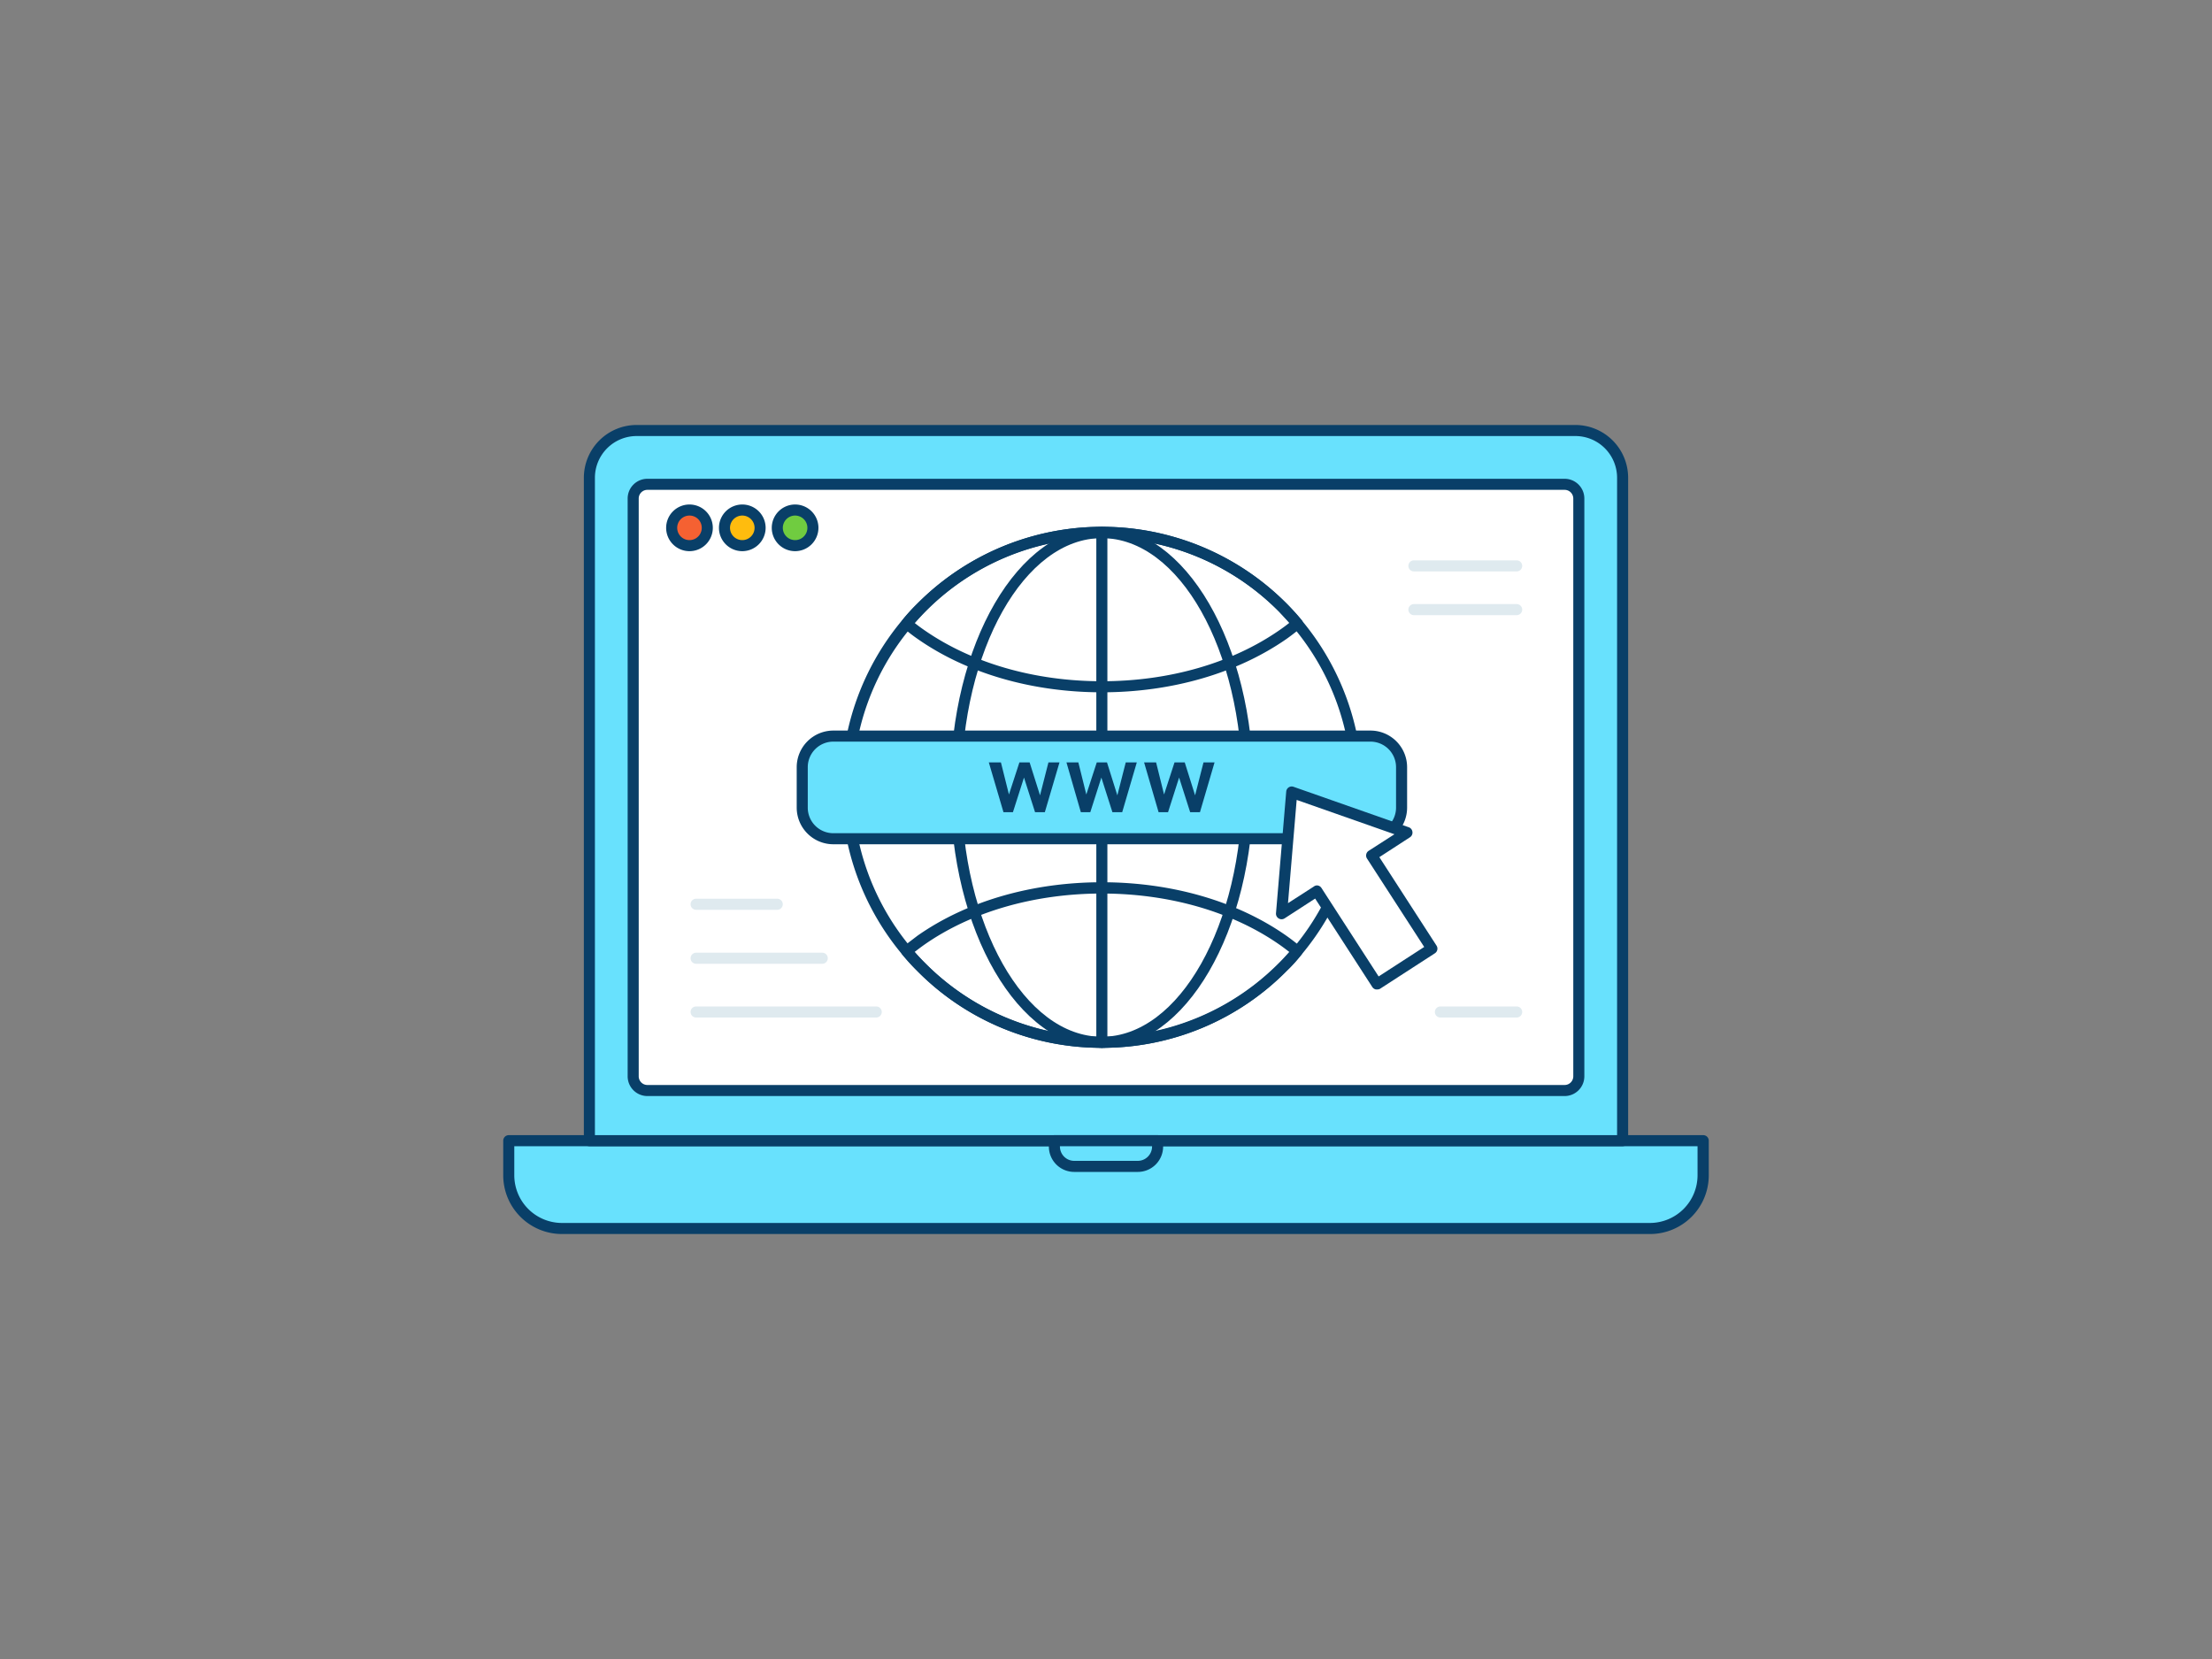 <svg xmlns="http://www.w3.org/2000/svg" viewBox="0 0 400 300"><rect x="0" y="0" width="400" height="300" fill="#808080" stroke="none"/><g id="_489_world_wide_web_outline" data-name="#489_world_wide_web_outline"><path d="M92,206.27H308a0,0,0,0,1,0,0v6.26a9.62,9.62,0,0,1-9.62,9.62H101.64A9.62,9.62,0,0,1,92,212.53v-6.26A0,0,0,0,1,92,206.27Z" fill="#68e1fd"/><path d="M298.36,223.15H101.64A10.62,10.62,0,0,1,91,212.53v-6.26a1,1,0,0,1,1-1H308a1,1,0,0,1,1,1v6.26A10.62,10.62,0,0,1,298.36,223.15ZM93,207.27v5.26a8.63,8.63,0,0,0,8.61,8.62H298.36a8.63,8.63,0,0,0,8.61-8.62v-5.26Z" fill="#093f68"/><path d="M115.12,77.85H284.88a8.54,8.54,0,0,1,8.54,8.54V206.27a0,0,0,0,1,0,0H106.58a0,0,0,0,1,0,0V86.39A8.54,8.54,0,0,1,115.12,77.85Z" fill="#68e1fd"/><path d="M293.42,207.27H106.58a1,1,0,0,1-1-1V86.39a9.55,9.55,0,0,1,9.54-9.54H284.88a9.55,9.55,0,0,1,9.54,9.54V206.27A1,1,0,0,1,293.42,207.27Zm-185.84-2H292.42V86.39a7.55,7.55,0,0,0-7.54-7.54H115.12a7.55,7.55,0,0,0-7.54,7.54Z" fill="#093f68"/><rect x="114.49" y="87.58" width="171.01" height="109.63" rx="2.58" fill="#fff"/><path d="M282.93,198.2H117.07a3.57,3.57,0,0,1-3.57-3.58V90.16a3.57,3.57,0,0,1,3.57-3.58H282.93a3.57,3.57,0,0,1,3.57,3.58V194.62A3.57,3.57,0,0,1,282.93,198.2ZM117.07,88.58a1.57,1.57,0,0,0-1.57,1.58V194.62a1.57,1.57,0,0,0,1.57,1.58H282.93a1.57,1.57,0,0,0,1.57-1.58V90.16a1.57,1.57,0,0,0-1.57-1.58Z" fill="#093f68"/><path d="M190.67,206.27h18.66a0,0,0,0,1,0,0v1.07a3.57,3.57,0,0,1-3.57,3.57H194.25a3.57,3.57,0,0,1-3.57-3.57v-1.07A0,0,0,0,1,190.67,206.27Z" fill="#68e1fd"/><path d="M205.75,211.92h-11.5a4.58,4.58,0,0,1-4.58-4.58v-1.07a1,1,0,0,1,1-1h18.66a1,1,0,0,1,1,1v1.07A4.58,4.58,0,0,1,205.75,211.92Zm-14.08-4.65v.07a2.59,2.59,0,0,0,2.58,2.58h11.5a2.59,2.59,0,0,0,2.58-2.58v-.07Z" fill="#093f68"/><circle cx="124.68" cy="95.45" r="3.22" fill="#f56132"/><path d="M124.68,99.67a4.22,4.22,0,1,1,4.22-4.22A4.22,4.22,0,0,1,124.68,99.67Zm0-6.44a2.22,2.22,0,1,0,2.22,2.22A2.21,2.21,0,0,0,124.68,93.23Z" fill="#093f68"/><circle cx="134.22" cy="95.45" r="3.22" fill="#ffbc0e"/><path d="M134.22,99.67a4.22,4.22,0,1,1,4.23-4.22A4.23,4.23,0,0,1,134.22,99.67Zm0-6.44a2.22,2.22,0,1,0,2.23,2.22A2.22,2.22,0,0,0,134.22,93.23Z" fill="#093f68"/><circle cx="143.77" cy="95.45" r="3.22" fill="#70cc40"/><path d="M143.77,99.67A4.22,4.22,0,1,1,148,95.45,4.23,4.23,0,0,1,143.77,99.67Zm0-6.44A2.22,2.22,0,1,0,146,95.45,2.22,2.22,0,0,0,143.77,93.23Z" fill="#093f68"/><path d="M245.34,142.4A45.92,45.92,0,0,1,234.58,172c-.8,1-1.65,1.9-2.54,2.79a46.09,46.09,0,0,1-65.56,0c-.89-.89-1.73-1.82-2.53-2.79a46.06,46.06,0,0,1,0-59.22,37.37,37.37,0,0,1,2.53-2.8A46.07,46.07,0,0,1,232,110a37.5,37.5,0,0,1,2.54,2.8A45.88,45.88,0,0,1,245.34,142.4Z" fill="#fff"/><path d="M199.26,189.48a46.78,46.78,0,0,1-33.49-14c-.91-.9-1.78-1.87-2.6-2.86a47.08,47.08,0,0,1,0-60.5c.81-1,1.68-1.94,2.59-2.85a47.07,47.07,0,0,1,67,0c.9.91,1.77,1.87,2.59,2.86a47.08,47.08,0,0,1,0,60.5c-.8,1-1.68,2-2.59,2.86A46.8,46.8,0,0,1,199.26,189.48Zm0-92.18a44.7,44.7,0,0,0-32,13.39c-.87.87-1.7,1.78-2.47,2.72a45.08,45.08,0,0,0,0,58c.78.94,1.61,1.86,2.48,2.72a45.09,45.09,0,0,0,64.14,0c.87-.87,1.7-1.79,2.48-2.73a45.08,45.08,0,0,0,0-57.94c-.78-1-1.61-1.86-2.47-2.73A44.71,44.71,0,0,0,199.26,97.3Z" fill="#093f68"/><path d="M199.26,189.48a46.78,46.78,0,0,1-33.49-14c-.91-.9-1.78-1.87-2.6-2.86a1,1,0,0,1-.22-.74,1,1,0,0,1,.38-.68c1-.8,1.82-1.41,2.59-2,8.88-6.23,20.72-9.66,33.34-9.66s24.46,3.43,33.34,9.66c.78.55,1.58,1.16,2.6,2a1,1,0,0,1,.37.68,1,1,0,0,1-.22.74c-.81,1-1.69,2-2.6,2.87A46.8,46.8,0,0,1,199.26,189.48Zm-33.88-17.33c.58.66,1.18,1.31,1.81,1.93a45.09,45.09,0,0,0,64.14,0c.63-.63,1.23-1.28,1.81-1.94-.62-.48-1.16-.89-1.69-1.26-8.55-6-20-9.3-32.19-9.3s-23.64,3.3-32.18,9.3C166.55,171.26,166,171.67,165.38,172.15Z" fill="#093f68"/><path d="M199.26,125.19c-12.6,0-24.44-3.43-33.35-9.67-.88-.61-1.75-1.28-2.58-2a1,1,0,0,1-.13-1.4c.81-1,1.68-2,2.59-2.86a47.07,47.07,0,0,1,67,0c.9.91,1.77,1.87,2.59,2.86a1,1,0,0,1-.13,1.4c-.83.7-1.7,1.37-2.58,2C223.71,121.76,211.86,125.19,199.26,125.19Zm-33.87-12.55c.54.44,1.1.85,1.66,1.24,8.58,6,20,9.31,32.21,9.31s23.63-3.31,32.21-9.31c.56-.39,1.12-.8,1.67-1.24-.59-.67-1.2-1.32-1.82-2a45.06,45.06,0,0,0-64.11,0C166.58,111.32,166,112,165.39,112.64Z" fill="#093f68"/><path d="M199.25,189.48c-15.11,0-27.4-21.12-27.4-47.09s12.29-47.08,27.4-47.08,27.41,21.12,27.41,47.08S214.37,189.48,199.25,189.48Zm0-92.17c-14,0-25.4,20.22-25.4,45.08s11.39,45.09,25.4,45.09,25.41-20.23,25.41-45.09S213.26,97.31,199.25,97.31Z" fill="#093f68"/><path d="M245.33,143.39H153.18a1,1,0,0,1,0-2h92.15a1,1,0,1,1,0,2Z" fill="#093f68"/><path d="M199.25,189.48a1,1,0,0,1-1-1V96.31a1,1,0,0,1,2,0v92.17A1,1,0,0,1,199.25,189.48Z" fill="#093f68"/><rect x="145.07" y="133.11" width="108.38" height="18.56" rx="5.63" fill="#68e1fd"/><path d="M247.82,152.67H150.69a6.63,6.63,0,0,1-6.62-6.62v-7.32a6.63,6.63,0,0,1,6.62-6.62h97.13a6.63,6.63,0,0,1,6.63,6.62v7.32A6.63,6.63,0,0,1,247.82,152.67Zm-97.13-18.56a4.62,4.62,0,0,0-4.62,4.62v7.32a4.62,4.62,0,0,0,4.62,4.62h97.13a4.63,4.63,0,0,0,4.63-4.62v-7.32a4.63,4.63,0,0,0-4.63-4.62Z" fill="#093f68"/><path d="M178.81,137.87H181l1.45,5.8h0l1.89-5.8h1.85l1.88,5.95h0l1.52-5.95h2l-2.65,9h-1.77l-2-6.26h0l-2,6.26h-1.71Z" fill="#093f68"/><path d="M192.85,137.87H195l1.44,5.8h0l1.89-5.8h1.85l1.87,5.95h0l1.52-5.95h2l-2.64,9h-1.77l-2-6.26h0l-2,6.26h-1.71Z" fill="#093f68"/><path d="M206.89,137.87h2.17l1.44,5.8h0l1.89-5.8h1.85l1.87,5.95h0l1.52-5.95h2l-2.64,9h-1.77l-2-6.26h0l-2,6.26h-1.71Z" fill="#093f68"/><polygon points="254.42 150.56 233.6 143.25 231.75 165.24 238.13 161.11 249.01 177.92 258.93 171.5 248.04 154.69 254.42 150.56" fill="#fff"/><path d="M249,178.92a.75.75,0,0,1-.21,0,1,1,0,0,1-.63-.43l-10.34-16-5.54,3.59a1,1,0,0,1-1.06,0,1,1,0,0,1-.48-.94l1.85-22a1,1,0,0,1,.45-.76,1,1,0,0,1,.88-.1l20.82,7.31a1,1,0,0,1,.67.82,1,1,0,0,1-.45,1L249.43,155l10.34,16a1,1,0,0,1-.29,1.38l-9.92,6.42A1,1,0,0,1,249,178.92Zm-10.89-18.81a1,1,0,0,1,.85.46l10.34,16,8.24-5.33-10.35-16a1,1,0,0,1-.13-.75,1,1,0,0,1,.43-.63l4.67-3-17.68-6.21-1.57,18.67,4.66-3A1,1,0,0,1,238.12,160.11Z" fill="#093f68"/><path d="M140.55,164.52H125.88a1,1,0,1,1,0-2h14.67a1,1,0,0,1,0,2Z" fill="#dfeaef"/><path d="M148.69,174.28H125.88a1,1,0,1,1,0-2h22.81a1,1,0,0,1,0,2Z" fill="#dfeaef"/><path d="M158.45,184H125.88a1,1,0,1,1,0-2h32.57a1,1,0,0,1,0,2Z" fill="#dfeaef"/><path d="M274.26,103.33H255.68a1,1,0,0,1,0-2h18.58a1,1,0,0,1,0,2Z" fill="#dfeaef"/><path d="M274.26,111.24H255.68a1,1,0,0,1,0-2h18.58a1,1,0,0,1,0,2Z" fill="#dfeaef"/><path d="M274.26,184H260.47a1,1,0,0,1,0-2h13.79a1,1,0,0,1,0,2Z" fill="#dfeaef"/></g></svg>